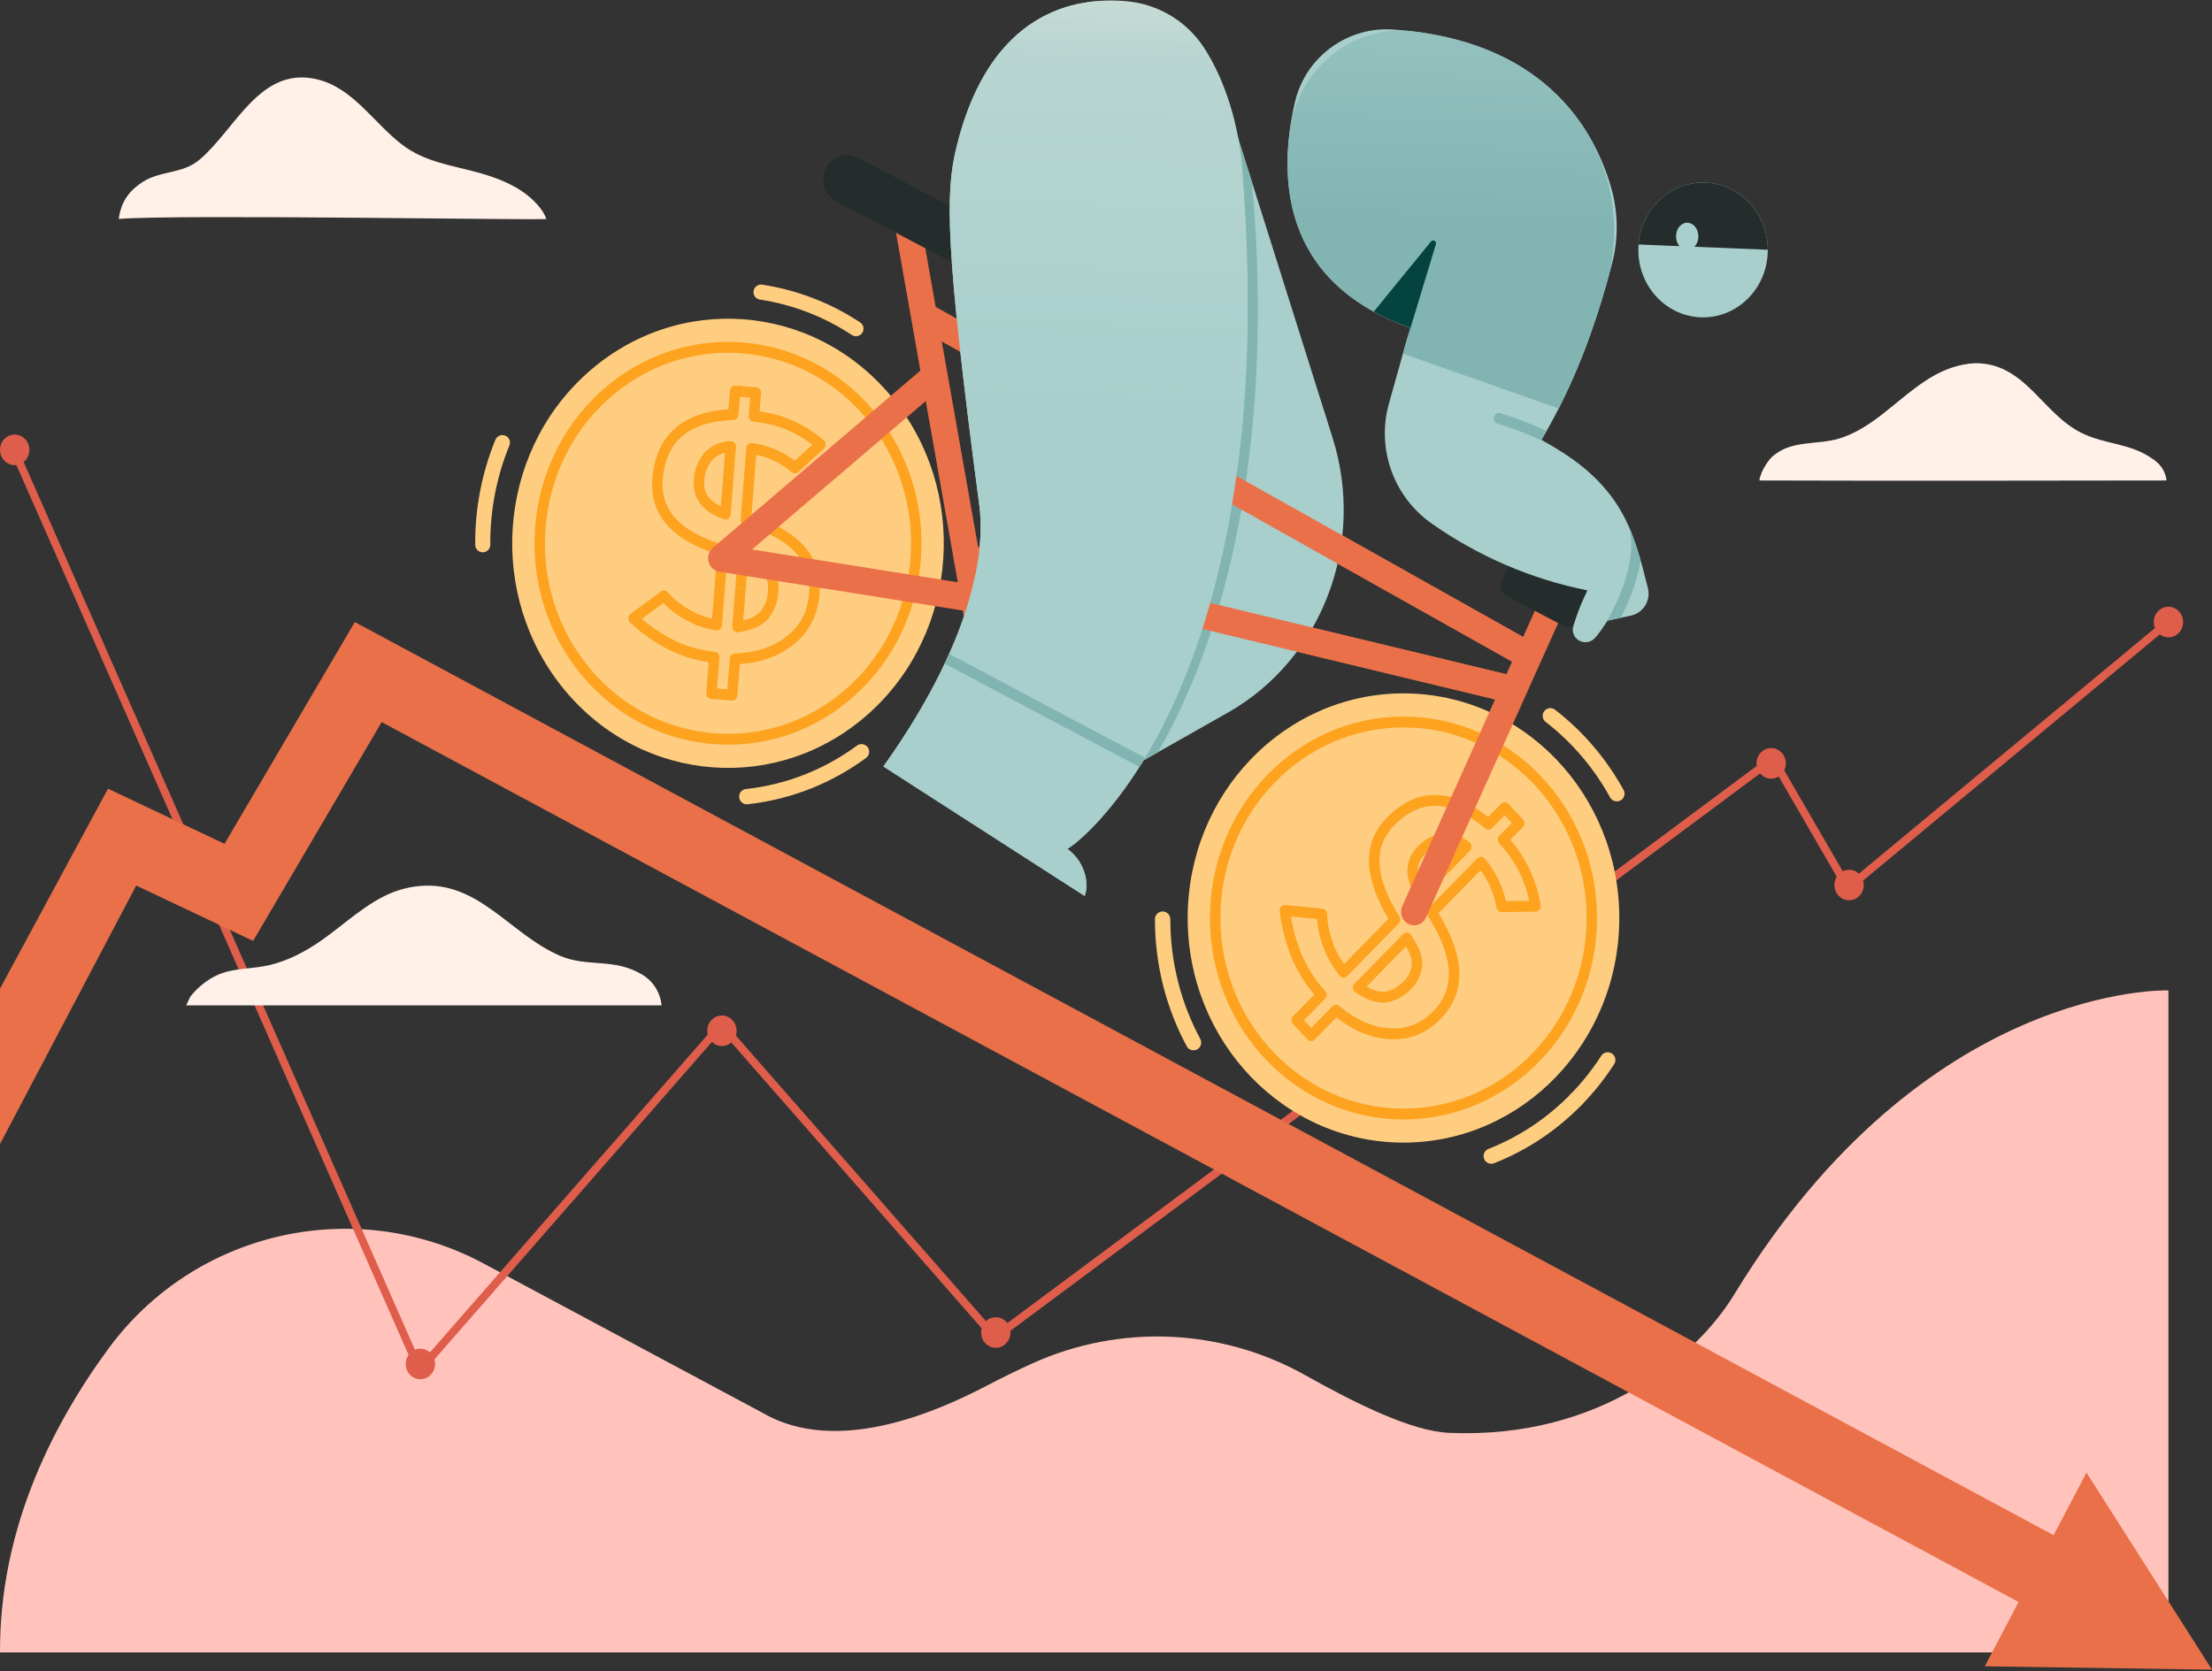 <svg width="1150" height="869" viewBox="0 0 1150 869" fill="none" xmlns="http://www.w3.org/2000/svg">
<rect x="0" y="0" width="1150" height="869" fill="#333333" stroke="none"/>
<g id="Illustrazione_3">
<g id="Parallax_2">
<path id="CURVE" fill-rule="evenodd" clip-rule="evenodd" d="M0.002 859.276H1127.35V515.02C1127.35 515.02 1000.75 510.423 901.55 673.236C882.217 704.965 832.228 748.516 753.383 745.098C733.968 744.251 705.253 730.064 678.594 715.113C634.894 690.601 582.132 688.363 536.512 709.082C529.05 712.472 521.276 716.243 513.278 720.438C485.649 734.929 434.825 756.666 396.838 734.915C396.44 734.689 396.039 734.463 395.635 734.251C388.624 730.487 315.376 691.265 251.534 657.085C184.498 621.189 101.268 640.087 56.304 701.413C25.615 743.234 -0.265 797.018 0.002 859.276Z" fill="#FFC3BB"/>
</g>
<g id="Parallax_2_2">
<path id="GRAPH-LINE-" fill-rule="evenodd" clip-rule="evenodd" d="M8.517 241.832C8.228 241.866 7.935 241.884 7.637 241.884C3.424 241.884 0.004 238.323 0.004 233.937C0.004 229.551 3.424 225.99 7.637 225.99C11.851 225.99 15.272 229.551 15.272 233.937C15.272 236.501 14.103 238.782 12.292 240.235L215.719 701.893C216.596 701.526 217.554 701.321 218.557 701.321C220.46 701.321 222.203 702.049 223.54 703.256L367.931 538.006C367.773 537.371 367.69 536.707 367.69 536.022C367.69 531.63 371.11 528.07 375.323 528.07C379.537 528.07 382.957 531.63 382.957 536.022C382.957 536.891 382.823 537.724 382.575 538.508L512.588 687.007C513.945 685.743 515.736 684.973 517.696 684.973C520.132 684.973 522.309 686.166 523.706 688.024L913.294 398.293C913.226 397.862 913.192 397.417 913.192 396.958C913.192 392.573 916.611 389.013 920.824 389.013C925.036 389.013 928.455 392.573 928.455 396.958C928.455 398.265 928.157 399.5 927.614 400.588L958.018 453.065C959.022 452.564 960.141 452.281 961.321 452.281C963.275 452.281 965.059 453.051 966.409 454.308L1120.34 326.587C1119.94 325.629 1119.72 324.576 1119.72 323.469C1119.72 319.083 1123.14 315.522 1127.36 315.522C1131.58 315.522 1134.99 319.083 1134.99 323.469C1134.99 327.855 1131.58 331.416 1127.36 331.416C1125.68 331.416 1124.13 330.853 1122.87 329.899L968.621 457.896C968.838 458.63 968.953 459.414 968.953 460.226C968.953 464.612 965.534 468.178 961.321 468.178C957.109 468.178 953.69 464.612 953.69 460.226C953.69 458.637 954.138 457.147 954.918 455.904L924.717 403.794C923.578 404.5 922.248 404.91 920.824 404.91C918.531 404.91 916.469 403.851 915.071 402.184L525.287 692.056C525.314 692.338 525.328 692.628 525.328 692.918C525.328 697.303 521.909 700.862 517.696 700.862C513.484 700.862 510.058 697.303 510.058 692.918C510.058 692.162 510.16 691.435 510.35 690.742L380.223 542.11C378.897 543.268 377.187 543.967 375.323 543.967C373.306 543.967 371.47 543.148 370.105 541.82L225.847 706.907C226.071 707.656 226.191 708.447 226.191 709.273C226.191 713.658 222.77 717.218 218.557 717.218C214.344 717.218 210.923 713.658 210.923 709.273C210.923 707.5 211.478 705.869 212.417 704.549L8.517 241.832Z" fill="#DF5D4B"/>
</g>
<g id="Parallax_2_3">
<path id="CLOUDS" fill-rule="evenodd" clip-rule="evenodd" d="M96.829 522.796C96.829 522.796 98.796 518.474 98.941 518.283C102.065 514.265 105.982 510.932 110.314 508.411C118.739 503.503 128.079 504.075 137.298 502.436C146.149 500.861 154.384 497.09 162.072 492.345C174.933 484.4 185.91 473.058 199.378 466.194C204.394 463.638 209.782 461.894 215.312 461.067C247.833 456.237 264.273 485.367 290.964 496.942C305.49 503.241 319.029 497.931 333.82 506.765C343.522 512.556 343.942 522.796 343.942 522.796H96.829ZM914.692 249.853C915.452 244.18 920.349 238.353 921.272 237.535C931.501 228.494 944.356 231.655 956.275 228C979.699 220.819 994.032 196.322 1017.98 190.226C1021.62 189.299 1025.45 188.707 1029.21 188.925C1053.46 190.331 1062.28 215.303 1082.13 225.105C1095.03 231.477 1107.25 230.055 1119.76 239.042C1126.29 243.731 1126.31 249.853 1126.31 249.853C1126.31 249.853 968.791 250.12 914.692 249.853ZM61.703 113.841C62.826 106.001 66.11 99.868 74.093 94.675C83.303 88.684 94.837 90.44 103.456 83.264C122.369 67.518 134.949 34.337 164.596 41.189C183.459 45.549 194.283 63.94 209.014 75.205C221.048 84.407 235.109 85.951 249.124 89.881C258.927 92.629 269.23 96.631 276.87 103.836C280.071 106.856 282.545 109.953 284.056 113.841C284.389 114.695 93.698 111.335 61.703 113.841Z" fill="#FFF1E8"/>
</g>
<g id="Parallax_1">
<path id="ARROW" fill-rule="evenodd" clip-rule="evenodd" d="M1067.65 798.311L1084.74 765.762L1150 868.252L1031.89 866.487L1049.44 833.027L198.435 375.49L131.597 489.279L70.798 460.495L0.004 594.919V514.088L56.154 410.122L116.724 438.794L184.464 323.47L1067.65 798.311Z" fill="#EA7049"/>
<g id="FRONT-WEEL">
<g id="Group">
<path id="Vector" d="M729.658 594.165C791.62 594.165 841.85 541.873 841.85 477.368C841.85 412.863 791.62 360.571 729.658 360.571C667.695 360.571 617.465 412.863 617.465 477.368C617.465 541.873 667.695 594.165 729.658 594.165Z" fill="#FFCD80"/>
</g>
<g id="Group_2">
<path id="Vector_2" d="M835.837 551.197C831.084 558.557 825.643 565.391 819.605 571.598" stroke="#FFCD80" stroke-width="8.001" stroke-miterlimit="1.5" stroke-linecap="round" stroke-linejoin="round"/>
</g>
<g id="Group_3">
<g id="Group_4">
<path id="Vector_3" d="M819.599 571.599C807.104 584.444 792.05 594.604 775.312 601.16" stroke="#FFCD80" stroke-width="8.001" stroke-miterlimit="1.5" stroke-linecap="round" stroke-linejoin="round"/>
</g>
<g id="Group_5">
<path id="Vector_4" d="M620.494 542.168C615.438 532.775 611.456 522.671 608.723 512.039C605.931 501.176 604.441 489.76 604.441 477.985" stroke="#FFCD80" stroke-width="8.001" stroke-miterlimit="1.5" stroke-linecap="round" stroke-linejoin="round"/>
</g>
<g id="Group_6">
<path id="Vector_5" d="M806.02 372.245C820.05 383.081 831.857 396.87 840.584 412.725" stroke="#FFCD80" stroke-width="8.001" stroke-miterlimit="1.5" stroke-linecap="round" stroke-linejoin="round"/>
</g>
</g>
<g id="Group_7">
<g id="Group_8">
<path id="Vector_6" fill-rule="evenodd" clip-rule="evenodd" d="M824.873 477.37C824.873 532.07 782.211 576.477 729.666 576.477C677.121 576.477 634.462 532.07 634.462 477.37C634.462 475.81 633.246 474.545 631.748 474.545C630.251 474.545 629.035 475.81 629.035 477.37C629.035 535.188 674.126 582.129 729.666 582.129C785.206 582.129 830.296 535.188 830.296 477.37C830.296 475.81 829.082 474.545 827.585 474.545C826.087 474.545 824.873 475.81 824.873 477.37Z" fill="#FDA31F"/>
</g>
<g id="Group_9">
<path id="Vector_7" fill-rule="evenodd" clip-rule="evenodd" d="M634.462 477.37C634.462 422.669 677.121 378.259 729.666 378.259C782.211 378.259 824.873 422.669 824.873 477.37C824.873 478.929 826.087 480.195 827.585 480.195C829.082 480.195 830.296 478.929 830.296 477.37C830.296 419.551 785.206 372.609 729.666 372.609C674.126 372.609 629.035 419.551 629.035 477.37C629.035 478.929 630.251 480.195 631.748 480.195C633.246 480.195 634.462 478.929 634.462 477.37Z" fill="#FDA31F"/>
</g>
<g id="Group_10">
<g id="Group_11">
<path id="Vector_8" fill-rule="evenodd" clip-rule="evenodd" d="M786.012 427.969L783.462 425.264L787.336 421.307L791.784 426.025C792.837 427.142 792.819 428.93 791.75 430.022L785.199 436.715C788.913 441.027 792.011 445.64 794.491 450.546C797.661 456.813 799.826 463.566 800.986 470.795C801.121 471.61 800.898 472.442 800.391 473.077C799.879 473.706 799.132 474.077 798.336 474.085L780.686 474.271C779.357 474.283 778.217 473.297 777.986 471.932C776.787 464.86 774.026 458.397 769.708 452.541L747.877 474.844C762.277 498.376 762.141 516.89 748.483 530.325C741.092 537.653 732.397 540.994 722.448 540.359C713.199 539.942 703.974 536.206 694.808 529.06L683.551 540.56C682.484 541.651 680.769 541.633 679.716 540.515L675.349 535.884L679.219 531.93L681.687 534.549L692.7 523.298C693.681 522.296 695.222 522.216 696.294 523.112C705.055 530.407 713.833 534.314 722.729 534.72C731.165 535.258 738.498 532.419 744.748 526.224C757.036 514.137 755.8 497.417 742.129 476.011C741.411 474.879 741.564 473.378 742.491 472.431L768.034 446.335C768.568 445.79 769.296 445.502 770.046 445.53C770.792 445.563 771.496 445.914 771.983 446.508C777.494 453.138 781.123 460.505 782.873 468.593L795.029 468.466C793.886 463.064 792.112 457.968 789.684 453.178C787.04 447.942 783.631 443.085 779.46 438.583C778.425 437.468 778.451 435.693 779.514 434.607L786.012 427.969ZM710.473 513.056C714.088 515.117 717.309 516.034 720.16 515.654C721.973 515.38 723.716 514.755 725.383 513.783L728.021 518.728C725.758 520.033 723.394 520.869 720.894 521.251C716.222 521.87 710.75 520.202 704.58 515.94C703.9 515.469 703.455 514.705 703.376 513.853C703.302 513.007 703.597 512.165 704.18 511.569L717.87 497.583L721.672 501.615L710.473 513.056ZM744.444 435.031C746.861 433.95 749.188 433.384 751.413 433.305C751.467 433.303 751.527 433.305 751.581 433.303C756.296 433.435 760.469 435.053 764.091 438.145C764.683 438.653 765.045 439.407 765.083 440.205C765.116 441.008 764.82 441.788 764.273 442.346L753.062 453.8L749.261 449.767L758.101 440.736C756.096 439.626 753.906 439.035 751.524 438.956C749.932 439.025 748.276 439.466 746.544 440.24C746.501 440.263 746.452 440.281 746.404 440.298C744.529 441.016 742.688 442.346 740.854 444.219L737.053 440.187C739.483 437.705 741.957 436.003 744.444 435.031Z" fill="#FDA31F"/>
</g>
<g id="Group_12">
<path id="Vector_9" fill-rule="evenodd" clip-rule="evenodd" d="M731.765 451.484C732.069 447.274 733.805 443.497 737.046 440.186L740.847 444.219C738.625 446.489 737.378 449.045 737.176 451.933L737.168 452.036C736.917 454.391 737.547 457.127 738.944 460.299L749.254 449.767L753.055 453.799L740.13 467.003C739.53 467.616 738.688 467.904 737.852 467.784C737.024 467.665 736.286 467.148 735.869 466.387C732.646 460.503 731.36 455.511 731.765 451.484Z" fill="#FDA31F"/>
</g>
<g id="Group_13">
<path id="Vector_10" fill-rule="evenodd" clip-rule="evenodd" d="M730.932 492.149L721.665 501.616L717.864 497.583L729.481 485.715C730.048 485.136 730.83 484.845 731.621 484.917C732.417 484.994 733.138 485.423 733.596 486.099C738.022 492.63 739.822 498.167 739.385 502.556L739.368 502.658C738.76 507.115 736.86 510.995 733.64 514.284C731.84 516.124 729.958 517.601 728.015 518.728L725.377 513.783C726.924 512.891 728.411 511.711 729.839 510.252C732.152 507.889 733.537 505.117 733.987 501.924C734.245 499.181 733.165 495.949 730.932 492.149Z" fill="#FDA31F"/>
</g>
<g id="Group_14">
<path id="Vector_11" fill-rule="evenodd" clip-rule="evenodd" d="M721.819 477.799C708.164 454.978 708.502 437.17 721.804 424.417C729.733 416.635 738.26 413.02 747.314 413.403C755.599 413.755 764.398 417.514 773.651 424.847L780.384 417.968C781.453 416.875 783.171 416.891 784.219 418.003L787.333 421.306L783.46 425.264L782.248 423.979L775.751 430.617C774.766 431.623 773.216 431.702 772.142 430.796C763.29 423.362 754.97 419.379 747.091 419.045C739.42 418.723 732.251 421.935 725.501 428.555C713.585 439.977 714.639 456.004 727.558 476.673C728.261 477.798 728.108 479.29 727.189 480.229L700.417 507.58C699.87 508.138 699.124 508.423 698.364 508.384C697.599 508.339 696.891 507.96 696.407 507.342C692.104 501.83 689.158 496.447 687.545 491.228C685.969 486.798 685.017 482.366 684.688 477.923L671.157 476.583C672.132 482.909 673.886 489.234 676.4 495.546C679.39 502.855 683.589 509.448 688.995 515.338C690.022 516.461 689.996 518.226 688.936 519.308L677.924 530.559L679.216 531.93L675.347 535.883L672.151 532.493C671.103 531.381 671.118 529.596 672.185 528.505L683.26 517.191C678.253 511.328 674.306 504.848 671.4 497.74C668.209 489.736 666.185 481.746 665.306 473.754C665.214 472.916 665.494 472.067 666.068 471.46C666.636 470.848 667.444 470.542 668.258 470.621L687.536 472.534C688.902 472.664 689.962 473.849 689.99 475.283C690.087 479.963 690.982 484.644 692.651 489.318L692.695 489.443C693.883 493.315 695.923 497.271 698.792 501.323L721.819 477.799Z" fill="#FDA31F"/>
</g>
</g>
</g>
</g>
<g id="BACK-WEEL-">
<g id="Group_15">
<g id="Group_16">
<path id="Vector_12" d="M451.905 370.837C498.755 328.622 503.862 254.862 463.311 206.089C422.76 157.316 351.907 151.999 305.057 194.214C258.206 236.429 253.1 310.19 293.65 358.963C334.201 407.736 405.054 413.052 451.905 370.837Z" fill="#FFCD80"/>
</g>
<g id="Group_17">
<g id="Group_18">
<path id="Vector_13" fill-rule="evenodd" clip-rule="evenodd" d="M450.468 217.66C484.855 259.02 480.514 321.663 440.785 357.461C401.055 393.26 340.883 388.747 306.496 347.388C305.516 346.209 303.801 346.08 302.669 347.101C301.537 348.121 301.413 349.906 302.393 351.085C338.74 394.802 402.343 399.574 444.338 361.735C486.332 323.895 490.916 257.683 454.568 213.966C453.588 212.787 451.875 212.657 450.742 213.677C449.61 214.698 449.488 216.481 450.468 217.66Z" fill="#FDA31F"/>
</g>
<g id="Group_19">
<path id="Vector_14" fill-rule="evenodd" clip-rule="evenodd" d="M306.504 347.388C272.116 306.028 276.453 243.386 316.183 207.587C355.912 171.788 416.088 176.301 450.475 217.661C451.455 218.84 453.169 218.97 454.301 217.95C455.434 216.929 455.556 215.145 454.576 213.966C418.228 170.249 354.625 165.475 312.631 203.315C270.637 241.154 266.053 307.368 302.4 351.086C303.38 352.264 305.096 352.393 306.228 351.373C307.36 350.352 307.483 348.567 306.504 347.388Z" fill="#FDA31F"/>
</g>
<g id="Group_20">
<path id="Vector_15" fill-rule="evenodd" clip-rule="evenodd" d="M390.025 206.788L386.397 206.48L386.838 200.848L393.167 201.386C394.666 201.513 395.776 202.877 395.654 204.431L394.908 213.955C400.428 214.684 405.67 216.062 410.629 218.082C416.965 220.661 422.848 224.291 428.269 228.967C428.884 229.492 429.238 230.273 429.254 231.098C429.262 231.922 428.931 232.711 428.334 233.26L415.106 245.425C414.108 246.34 412.626 246.372 411.594 245.497C406.241 240.966 400.091 237.961 393.144 236.475L390.658 268.212C416.34 276.194 427.876 290.286 425.994 309.749C425.013 320.325 420.538 328.775 412.617 335.074C405.362 341.059 396.038 344.519 384.615 345.361L383.333 361.725C383.212 363.278 381.904 364.432 380.405 364.305L374.192 363.778L374.633 358.152L378.145 358.451L379.399 342.441C379.51 341.015 380.625 339.904 382 339.851C393.21 339.398 402.303 336.373 409.285 330.618C416.001 325.277 419.761 318.135 420.593 309.193C422.285 291.682 410.839 279.882 387.046 273.011C385.792 272.644 384.963 271.405 385.069 270.057L387.977 232.923C388.038 232.147 388.408 231.434 388.993 230.944C389.577 230.461 390.33 230.246 391.072 230.364C399.407 231.622 406.782 234.719 413.19 239.642L422.301 231.264C418.041 227.959 413.496 225.314 408.649 223.346C403.359 221.189 397.728 219.839 391.744 219.277C390.26 219.139 389.164 217.78 389.285 216.234L390.025 206.788ZM386.399 322.588C390.428 321.683 393.439 320.182 395.356 317.952C396.555 316.51 397.48 314.85 398.129 312.979L403.233 314.921C402.342 317.449 401.08 319.692 399.43 321.684C396.287 325.336 391.1 327.802 383.756 328.784C382.946 328.891 382.129 328.616 381.534 328.026C380.946 327.437 380.64 326.599 380.706 325.751L382.265 305.849L387.674 306.308L386.399 322.588ZM363.035 240.448C364.183 237.983 365.587 235.971 367.219 234.395C367.258 234.356 367.305 234.318 367.345 234.279C370.993 231.166 375.165 229.546 379.848 229.417C380.615 229.397 381.362 229.721 381.892 230.299C382.422 230.883 382.688 231.675 382.626 232.469L381.35 248.768L375.94 248.308L376.947 235.457C374.734 235.984 372.706 237.029 370.856 238.592C369.695 239.729 368.72 241.191 367.897 242.956C367.879 243.003 367.853 243.049 367.828 243.095C366.861 244.915 366.305 247.175 366.097 249.841L360.687 249.382C360.964 245.85 361.765 242.878 363.035 240.448Z" fill="#FDA31F"/>
</g>
<g id="Group_21">
<path id="Vector_16" fill-rule="evenodd" clip-rule="evenodd" d="M363.796 261.522C361.379 258.131 360.318 254.093 360.687 249.382L366.096 249.841C365.843 253.072 366.507 255.854 368.169 258.175L368.228 258.259C369.519 260.209 371.716 261.849 374.766 263.295L375.94 248.309L381.349 248.768L379.877 267.557C379.809 268.429 379.353 269.221 378.645 269.699C377.945 270.173 377.061 270.286 376.268 269.994C370.132 267.741 366.022 264.842 363.796 261.522Z" fill="#FDA31F"/>
</g>
<g id="Group_22">
<path id="Vector_17" fill-rule="evenodd" clip-rule="evenodd" d="M388.733 292.838L387.678 306.309L382.269 305.85L383.592 288.961C383.656 288.137 384.065 287.384 384.708 286.9C385.359 286.416 386.173 286.249 386.945 286.448C394.397 288.371 399.239 291.331 401.667 294.947L401.718 295.036C404.061 298.821 405.063 303.048 404.697 307.729C404.492 310.346 403.998 312.745 403.237 314.921L398.133 312.98C398.742 311.251 399.125 309.346 399.288 307.27C399.551 303.907 398.856 300.868 397.189 298.146C395.659 295.897 392.812 294.189 388.733 292.838Z" fill="#FDA31F"/>
</g>
<g id="Group_23">
<path id="Vector_18" fill-rule="evenodd" clip-rule="evenodd" d="M372.816 288.196C348.145 280.245 337.205 266.55 339.246 247.845C340.349 236.559 344.524 228.016 351.61 222.137C358.096 216.759 367.112 213.605 378.718 212.846L379.485 203.058C379.607 201.503 380.915 200.345 382.406 200.471L386.838 200.847L386.397 206.479L384.673 206.333L383.933 215.778C383.821 217.21 382.699 218.326 381.317 218.373C369.951 218.782 361.156 221.439 354.989 226.555C348.986 231.538 345.585 238.85 344.643 248.455C342.813 265.209 353.685 276.61 376.447 283.435C377.686 283.807 378.508 285.04 378.403 286.375L375.355 325.296C375.292 326.09 374.908 326.814 374.308 327.303C373.701 327.79 372.928 327.985 372.173 327.848C365.455 326.612 359.843 324.548 355.343 321.701C351.366 319.426 347.86 316.724 344.818 313.589L333.745 321.794C338.459 325.913 343.762 329.5 349.63 332.56C356.486 336.049 363.806 338.173 371.596 338.943C373.078 339.093 374.168 340.445 374.047 341.986L372.793 357.995L374.632 358.151L374.192 363.777L369.644 363.391C368.153 363.264 367.042 361.904 367.164 360.352L368.425 344.252C360.953 343.23 353.895 341.02 347.229 337.625C339.784 333.747 333.232 329.085 327.543 323.641C326.946 323.07 326.625 322.237 326.677 321.388C326.722 320.537 327.14 319.755 327.806 319.261L343.584 307.573C344.699 306.741 346.245 306.914 347.168 307.98C350.183 311.452 353.802 314.382 358.003 316.779L358.114 316.843C361.447 318.961 365.477 320.563 370.193 321.672L372.816 288.196Z" fill="#FDA31F"/>
</g>
</g>
</g>
<g id="Group_24">
<g id="Group_25">
<path id="Vector_19" d="M395.666 151.906C413.041 154.553 429.9 160.943 445.007 170.904" stroke="#FFCD80" stroke-width="7.85" stroke-miterlimit="1.5" stroke-linecap="round" stroke-linejoin="round"/>
</g>
<g id="Group_26">
<path id="Vector_20" d="M447.887 390.922C439.443 397.14 430.208 402.321 420.337 406.263C410.252 410.291 399.503 413.028 388.254 414.261" stroke="#FFCD80" stroke-width="7.962" stroke-miterlimit="1.5" stroke-linecap="round" stroke-linejoin="round"/>
</g>
<g id="Group_27">
<path id="Vector_21" d="M250.977 283.271C250.835 265.084 254.297 246.968 261.198 230.165" stroke="#FFCD80" stroke-width="7.85" stroke-miterlimit="1.5" stroke-linecap="round" stroke-linejoin="round"/>
</g>
</g>
</g>
<g id="Character-on-Bike-">
<g id="Group_28">
<path id="Vector_22" fill-rule="evenodd" clip-rule="evenodd" d="M511.178 299.612L512.168 305.212C515.099 306.366 516.964 309.533 516.469 312.886C516.218 314.58 515.411 316.041 514.264 317.096L516.435 329.38L516.489 329.739L516.523 330.097L516.544 330.453V330.806L516.53 331.156L516.496 331.503L516.455 331.846L516.388 332.184L516.306 332.517L516.211 332.844L516.103 333.167L515.981 333.482L515.845 333.789L515.689 334.09L515.526 334.382L515.35 334.665L515.16 334.94L514.956 335.205L514.739 335.459L514.509 335.702L514.271 335.935L514.02 336.156L513.762 336.364L513.491 336.56L513.213 336.742L512.921 336.911L512.616 337.065L512.311 337.204L511.992 337.328L511.666 337.436L511.334 337.528L510.988 337.603L510.649 337.659L510.303 337.697L509.957 337.717L509.618 337.719L509.285 337.703L508.953 337.67L508.62 337.62L508.295 337.554L507.976 337.471L507.664 337.373L507.352 337.26L507.047 337.13L506.755 336.987L506.463 336.829L506.185 336.657L505.914 336.471L505.649 336.272L505.398 336.061L505.147 335.836L504.917 335.599L504.693 335.351L504.482 335.091L504.279 334.82L504.096 334.537L503.919 334.245L503.757 333.942L503.607 333.63L503.472 333.308L503.356 332.977L503.255 332.638L503.16 332.29L503.092 331.934L500.541 317.49L373.893 297.287C371.247 296.865 369.086 294.861 368.378 292.173C367.671 289.485 368.548 286.615 370.618 284.847L478.499 192.701L464.777 115.009C464.1 111.176 466.539 107.491 470.221 106.786C473.904 106.082 477.443 108.622 478.12 112.455L486.465 159.719C486.689 159.812 486.899 159.918 487.11 160.038L791.855 331.223L801.603 309.505C803.19 305.974 807.226 304.447 810.618 306.097C814.017 307.747 815.482 311.954 813.895 315.485L741.338 477.149C739.75 480.68 735.707 482.206 732.316 480.56C728.924 478.908 727.458 474.699 729.039 471.168L777.284 363.699L511.178 299.612ZM508.505 284.47L783.152 350.617L786.102 344.041L489.606 177.487L508.505 284.47ZM495.949 291.482L481.303 208.575L390.98 285.724L497.943 302.787L495.983 291.69C495.969 291.621 495.956 291.552 495.949 291.482Z" fill="#EA7049"/>
<path id="Vector_23" fill-rule="evenodd" clip-rule="evenodd" d="M825.361 312.56C826.752 309.702 825.646 306.211 822.899 304.768L793.146 289.127C790.405 287.685 787.048 288.833 785.664 291.69L780.644 302.044C779.253 304.902 780.359 308.393 783.106 309.836L812.859 325.477C815.6 326.919 818.958 325.771 820.341 322.914L825.361 312.56ZM511.479 130.786C514.531 124.501 512.103 116.82 506.065 113.643L445.849 81.952C439.812 78.776 432.433 81.298 429.382 87.583C426.33 93.868 428.754 101.549 434.79 104.726L495.008 136.417C501.045 139.594 508.426 137.071 511.479 130.786Z" fill="#242C2C"/>
</g>
<g id="Group_29">
<path id="Vector_24" fill-rule="evenodd" clip-rule="evenodd" d="M593.959 395.717C573.269 427.912 554.832 441.351 554.832 441.351C564.051 447.983 566.425 459.402 563.908 465.913L459.27 398.584C509.918 327.425 511.593 281.439 509.151 262.954C491.229 127.161 491.419 100.407 497.287 76.408C510.386 22.817 539.101 5.513 563.949 1.377C592.799 -3.401 621.1 12.268 633.508 39.585L633.514 39.55L633.562 39.694C633.881 40.397 634.186 41.107 634.484 41.824C638.073 50.505 640.847 59.825 642.849 69.168L692.83 227.751C710.169 282.782 687.274 342.856 638.405 370.541L593.959 395.717Z" fill="#A8CFCC"/>
<path id="Vector_25" fill-rule="evenodd" clip-rule="evenodd" d="M641.781 64.461C642.161 66.027 642.513 67.597 642.853 69.168L650.762 94.254C656.467 153.054 661.25 287.926 602.015 391.155L593.963 395.717C588.442 404.304 583.083 411.564 578.198 417.581C578.293 417.277 578.436 416.987 578.633 416.726C578.809 416.493 578.985 416.26 579.162 416.02L579.223 415.942L579.311 415.829L579.48 415.596L579.725 415.264L579.813 415.151L579.847 415.102C580.016 414.869 580.193 414.636 580.362 414.403L580.396 414.36L580.471 414.254L580.729 413.901L580.891 413.682L580.973 413.569L581.034 413.485L581.142 413.329L581.536 412.793L581.549 412.771C581.726 412.531 581.895 412.298 582.072 412.058L582.119 411.98L582.201 411.874L582.377 411.62L582.621 411.281L582.689 411.182L582.723 411.14C582.899 410.9 583.069 410.653 583.239 410.413L583.259 410.384L583.313 410.314L583.598 409.904L583.761 409.671L583.822 409.586L583.876 409.509C584.222 409.014 584.561 408.52 584.907 408.026L584.941 407.976L584.995 407.906L585.199 407.602L585.457 407.228L585.497 407.171L585.518 407.143C585.694 406.882 585.871 406.627 586.047 406.366L586.386 405.865L586.556 405.611L586.596 405.554L586.63 405.505C586.976 404.989 587.322 404.474 587.668 403.958L587.682 403.93L587.716 403.887L587.94 403.541L588.197 403.153L588.224 403.118L588.231 403.096C588.577 402.581 588.916 402.058 589.256 401.536L589.29 401.479L589.33 401.43C589.656 400.914 589.988 400.406 590.314 399.897L590.348 399.841L590.409 399.742L590.606 399.438L590.795 399.135L590.877 399.015L590.918 398.951C591.06 398.718 591.209 398.492 591.352 398.259C592.356 396.67 593.332 395.074 594.303 393.471C675.312 259.111 641.72 65.717 641.72 65.717C641.645 65.285 641.672 64.858 641.781 64.461ZM492.427 342.322L594.303 393.471L591.148 398.16L591.352 398.259L590.918 398.951L590.795 399.135L590.409 399.742L590.314 399.897L589.819 400.66L589.33 401.43L589.256 401.536L588.76 402.298L588.231 403.096L588.197 403.153L587.716 403.887L587.668 403.958L587.139 404.742L586.63 405.505L586.556 405.611L586.054 406.359L586.047 406.366L585.518 407.143L585.457 407.228L584.995 407.906L584.907 408.026L584.385 408.781L583.876 409.509L583.761 409.671L583.313 410.314L583.239 410.413L582.723 411.14L582.621 411.281L582.201 411.874L582.072 412.058L581.549 412.771L581.536 412.793L581.034 413.485L580.891 413.682L580.471 414.254L580.362 414.403L579.847 415.102L579.725 415.264L579.311 415.829L579.162 416.02L578.633 416.726L591.148 398.16L490.039 347.396C490.867 345.683 491.66 343.993 492.427 342.322Z" fill="#82B5B2"/>
</g>
<path id="Vector_26" fill-rule="evenodd" clip-rule="evenodd" d="M787.065 351.556L504.169 283.425C500.527 282.546 496.877 284.916 496.036 288.714C495.188 292.511 497.467 296.307 501.11 297.186L784.005 365.315C787.655 366.198 791.305 363.825 792.146 360.029C792.987 356.232 790.714 352.435 787.065 351.556ZM793.543 332.164L487.116 160.037C483.824 158.186 479.705 159.468 477.927 162.898C476.149 166.328 477.381 170.616 480.676 172.467L787.099 344.594C790.389 346.445 794.513 345.163 796.29 341.733C798.068 338.303 796.833 334.015 793.543 332.164Z" fill="#EA7049"/>
<g id="Group_30">
<path id="Vector_27" fill-rule="evenodd" clip-rule="evenodd" d="M626.202 25.173C617.213 11.155 602.235 2.091 585.649 0.628C558.732 -1.786 514.51 5.948 497.287 76.409C491.419 100.407 491.229 127.161 509.151 262.955C511.593 281.44 509.918 327.426 459.27 398.585L563.908 465.914C566.425 459.402 564.051 447.983 554.832 441.352C552.851 444.473 668.043 367.738 645.82 87.37C644.124 66.033 637.503 42.722 626.202 25.173Z" fill="url(#paint0_linear_1412_77)"/>
<path id="Vector_28" fill-rule="evenodd" clip-rule="evenodd" d="M493.461 340.006L595.337 394.079C594.354 395.717 593.37 397.313 592.393 398.859L491.121 345.105C491.935 343.382 492.715 341.682 493.461 340.006Z" fill="#82B5B2"/>
</g>
<g id="Group_31">
<g id="Group_32">
<path id="Vector_29" fill-rule="evenodd" clip-rule="evenodd" d="M801.348 228.772C819.06 198.922 829.907 168.256 838.047 137.268C841.507 124.119 841.33 110.278 837.538 97.222C829.228 68.564 804.794 24.264 733.146 16.153C733.146 16.153 730.039 15.865 725.46 15.44C701.053 13.177 678.728 29.303 673.206 53.186C664.401 91.653 665.704 146.576 733.146 170.47C733.146 170.47 727.502 190.584 722.095 209.828C715.522 233.256 724.442 258.285 744.352 272.271C768.278 289.091 796.206 301.273 825.267 306.998C822.513 313.045 821.169 315.471 818.056 325.182C817.411 327.191 817.622 328.833 818.266 330.195C819.209 332.163 821.061 333.541 823.218 333.88C825.375 334.22 827.56 333.478 829.059 331.895C831.216 329.54 833.129 326.826 835.666 322.752C835.666 322.752 841.758 321.448 847.856 320.141C850.97 319.473 853.683 317.558 855.359 314.841C857.027 312.125 857.523 308.843 856.715 305.756C853.1 291.659 849.267 274.414 839.085 260.025C829.086 245.891 815.878 236.69 801.348 228.772Z" fill="#A8CFCC"/>
<path id="Vector_30" fill-rule="evenodd" clip-rule="evenodd" d="M847.174 274.65C849.542 280.155 851.367 285.773 852.92 291.244C851.814 298.905 848.972 308.999 842.555 321.277L835.669 322.752C835.14 323.603 834.638 324.394 834.157 325.135C834.204 325.012 834.265 324.89 834.333 324.772C852.879 293.402 847.31 275.839 847.31 275.839C847.181 275.445 847.134 275.041 847.174 274.65ZM805.367 231.019C797.607 227.05 788.503 223.364 778.477 220.264C777.046 219.82 776.225 218.246 776.652 216.752C777.08 215.257 778.592 214.404 780.024 214.848C788.802 217.563 796.894 220.721 804.051 224.122C803.169 225.675 802.267 227.225 801.351 228.772C802.701 229.509 804.037 230.256 805.367 231.019Z" fill="#82B5B2"/>
</g>
<g id="Group_33">
<g id="Group_34">
<path id="Vector_31" d="M885.409 165.031C903.994 165.031 919.06 149.347 919.06 129.999C919.06 110.651 903.994 94.967 885.409 94.967C866.824 94.967 851.758 110.651 851.758 129.999C851.758 149.347 866.824 165.031 885.409 165.031Z" fill="#A8CFCC"/>
</g>
<path id="Vector_32" fill-rule="evenodd" clip-rule="evenodd" d="M873.12 128L851.867 127.13C853.271 109.137 867.761 94.967 885.405 94.967C903.938 94.967 918.991 110.598 919.058 129.878L880.921 128.318C882.176 127.017 882.977 125.073 882.977 122.902C882.977 118.985 880.372 115.805 877.163 115.805C873.955 115.805 871.35 118.985 871.35 122.902C871.35 124.902 872.028 126.709 873.12 128Z" fill="#242C2C"/>
</g>
<g id="Group_35">
<path id="Vector_33" fill-rule="evenodd" clip-rule="evenodd" d="M729.362 183.922L733.14 170.469C674.001 149.516 665.718 104.706 670.535 68.058C674.754 36.138 702.309 13.294 733.14 16.152C780.015 21.458 806.674 42.253 821.836 64.028C838.476 87.995 843.482 118.646 835.389 146.991C829.148 169.05 821.3 190.919 810.344 212.415L729.362 183.922Z" fill="url(#paint1_linear_1412_77)"/>
<path id="Vector_34" fill-rule="evenodd" clip-rule="evenodd" d="M714.203 162.071L743.963 125.58C744.417 125.023 745.184 124.876 745.801 125.229C746.412 125.583 746.703 126.337 746.493 127.034C741.928 142.098 731.84 175.395 731.84 175.395L731.766 175.385L733.143 170.469C726.135 167.986 719.84 165.168 714.203 162.071Z" fill="#04433F"/>
</g>
</g>
</g>
</g>
</g>
<defs>
<linearGradient id="paint0_linear_1412_77" x1="518.323" y1="218.926" x2="527.528" y2="-100.712" gradientUnits="userSpaceOnUse">
<stop stop-color="#A8CFCC"/>
<stop offset="0.6" stop-color="#B8D5D1"/>
<stop offset="0.81" stop-color="#DBE3DC"/>
<stop offset="1" stop-color="#FFF1E8"/>
</linearGradient>
<linearGradient id="paint1_linear_1412_77" x1="754.285" y1="114.163" x2="759.994" y2="-95.646" gradientUnits="userSpaceOnUse">
<stop stop-color="#82B5B2"/>
<stop offset="1" stop-color="#A8CFCC"/>
</linearGradient>
</defs>
</svg>
